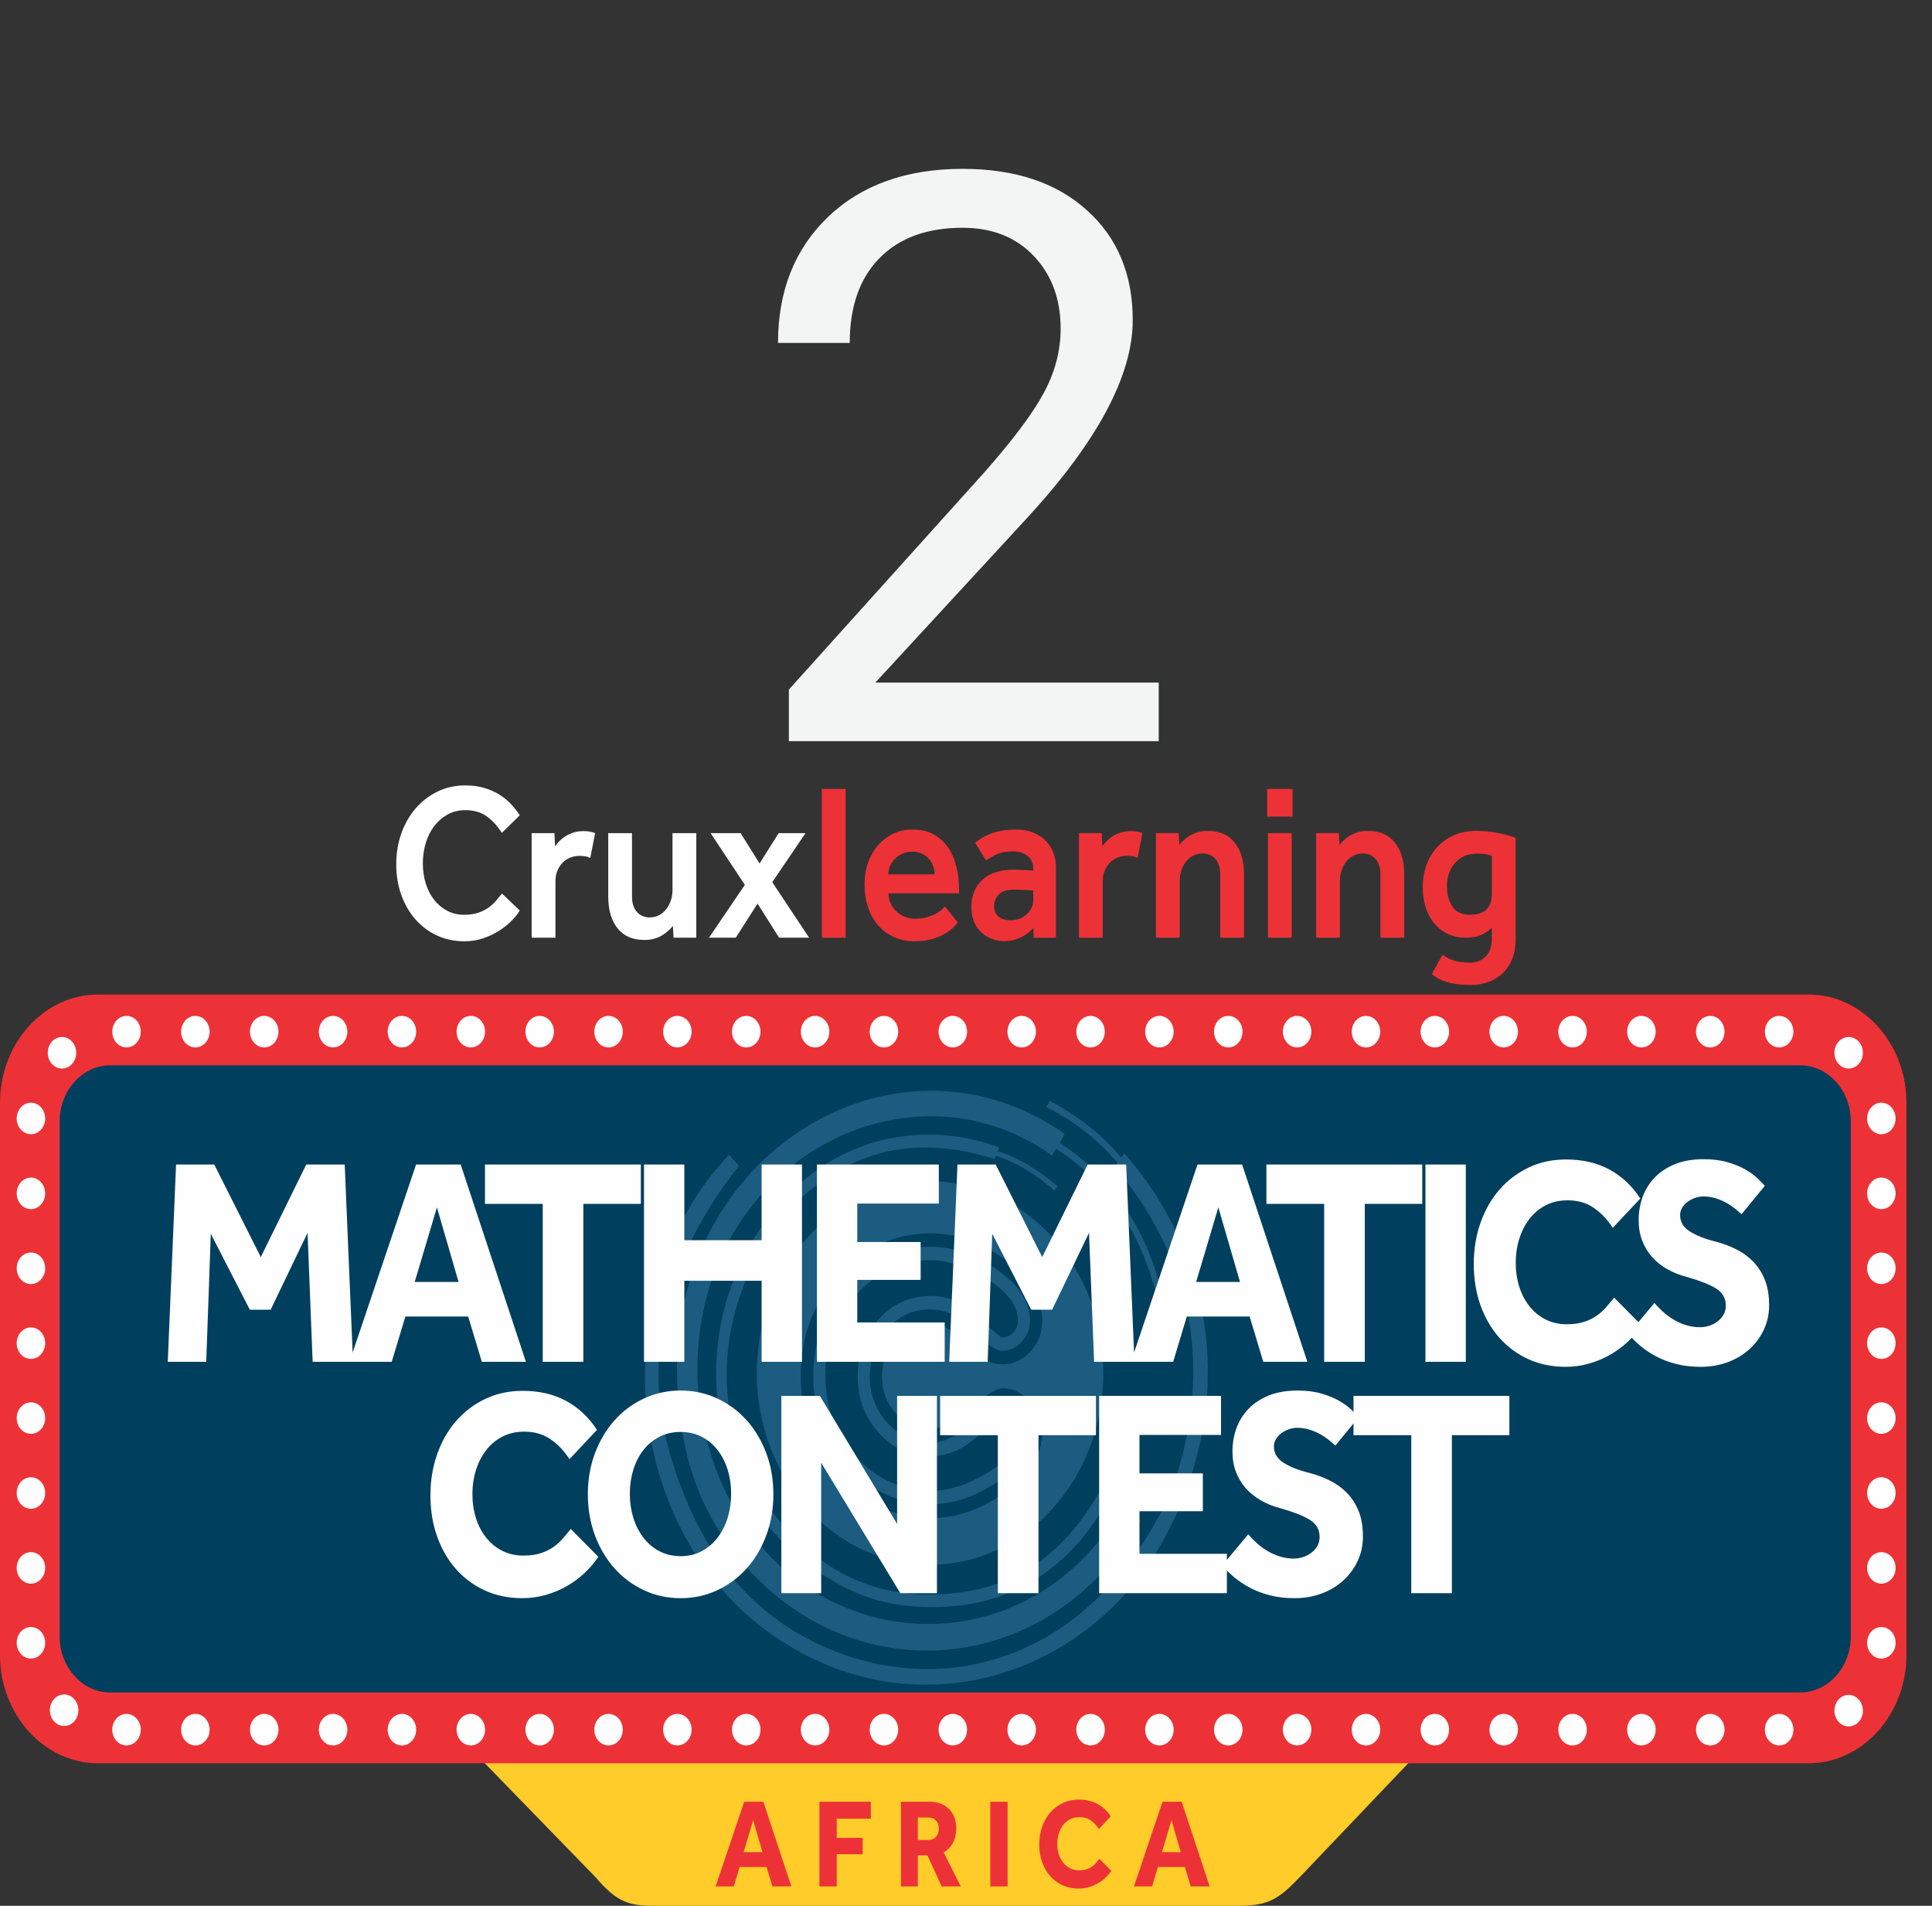<svg width="73" height="72" viewBox="0 0 73 72" fill="none" xmlns="http://www.w3.org/2000/svg">
<rect x="0" y="0" width="73" height="72" fill="#333333" stroke="none"/>
<path fill-rule="evenodd" clip-rule="evenodd" d="M18.017 66.304H53.505L49.179 70.846C48.322 71.751 47.936 71.997 46.797 72H24.763C23.738 72 23.323 71.872 22.486 70.902L18.017 66.304Z" fill="#FFCC29"/>
<path fill-rule="evenodd" clip-rule="evenodd" d="M3.698 37.573H68.337C70.371 37.573 72.035 39.414 72.035 41.664V62.523C72.035 64.773 70.371 66.615 68.337 66.615H3.698C1.664 66.615 0 64.773 0 62.523V41.664C0 39.414 1.664 37.573 3.698 37.573V37.573Z" fill="#ED3237"/>
<path d="M4.165 40.247H68.021C69.072 40.247 69.931 41.199 69.931 42.361V61.826C69.931 62.989 69.072 63.94 68.021 63.94H4.165C3.114 63.94 2.254 62.989 2.254 61.826V42.361C2.254 41.199 3.114 40.247 4.165 40.247V40.247Z" fill="#003F5D"/>
<path fill-rule="evenodd" clip-rule="evenodd" d="M35.142 44.625C38.758 44.625 41.689 47.869 41.689 51.871C41.689 55.872 38.758 59.116 35.142 59.116C31.526 59.116 28.594 55.872 28.594 51.871C28.594 47.869 31.526 44.625 35.142 44.625V44.625ZM35.13 55.014C35.666 55.014 36.152 54.855 36.587 54.538C37.023 54.19 37.462 53.841 37.907 53.493C38.046 53.493 38.17 53.559 38.282 53.693C38.392 53.826 38.448 53.969 38.448 54.123C38.448 54.697 38.032 55.224 37.198 55.706C36.486 56.115 35.828 56.32 35.227 56.32C34.116 56.32 33.165 55.903 32.373 55.068C31.582 54.233 31.186 53.201 31.186 51.972C31.186 50.784 31.579 49.759 32.366 48.899C33.153 48.038 34.088 47.608 35.171 47.608C35.773 47.608 36.444 47.823 37.185 48.254C38.036 48.755 38.462 49.309 38.462 49.913C38.462 50.077 38.402 50.22 38.282 50.343C38.161 50.466 38.027 50.528 37.879 50.528C37.805 50.528 37.495 50.266 36.949 49.744C36.402 49.221 35.824 48.96 35.213 48.96C34.408 48.96 33.739 49.25 33.206 49.828C32.674 50.407 32.408 51.137 32.408 52.018C32.408 52.837 32.674 53.542 33.206 54.131C33.739 54.72 34.38 55.014 35.13 55.014V55.014ZM35.13 49.467C35.731 49.467 36.278 49.728 36.768 50.251C37.259 50.773 37.624 51.035 37.865 51.035C38.143 51.035 38.388 50.922 38.601 50.697C38.814 50.471 38.92 50.205 38.92 49.897C38.92 49.139 38.453 48.463 37.518 47.869C36.703 47.357 35.921 47.101 35.171 47.101C33.949 47.101 32.903 47.577 32.033 48.53C31.163 49.483 30.728 50.63 30.728 51.972C30.728 53.334 31.17 54.484 32.054 55.421C32.938 56.359 33.995 56.827 35.227 56.827C35.967 56.827 36.736 56.581 37.532 56.09C38.458 55.516 38.92 54.855 38.92 54.108C38.92 53.811 38.814 53.544 38.601 53.309C38.388 53.073 38.143 52.955 37.865 52.955C37.661 52.955 37.289 53.214 36.747 53.731C36.206 54.248 35.666 54.507 35.13 54.507C34.528 54.507 34 54.261 33.547 53.77C33.093 53.278 32.866 52.694 32.866 52.018C32.866 51.311 33.086 50.709 33.526 50.212C33.965 49.716 34.5 49.467 35.13 49.467V49.467ZM35.13 53.985C35.518 53.985 35.898 53.826 36.268 53.508C37.092 52.801 37.624 52.448 37.865 52.448C38.263 52.448 38.615 52.612 38.92 52.94C39.226 53.268 39.379 53.657 39.379 54.108C39.379 54.999 38.874 55.782 37.865 56.459C36.976 57.053 36.097 57.35 35.227 57.35C33.857 57.35 32.686 56.832 31.714 55.798C30.742 54.763 30.256 53.488 30.256 51.972C30.256 50.476 30.737 49.206 31.7 48.161C32.663 47.116 33.82 46.594 35.171 46.594C36.06 46.594 36.949 46.891 37.837 47.485C38.865 48.172 39.379 48.975 39.379 49.897C39.379 50.358 39.23 50.748 38.934 51.065C38.638 51.383 38.282 51.542 37.865 51.542C37.485 51.542 37.138 51.378 36.824 51.05C36.148 50.333 35.583 49.974 35.13 49.974C34.62 49.974 34.192 50.172 33.845 50.566C33.498 50.96 33.325 51.439 33.325 52.002C33.325 52.545 33.5 53.011 33.852 53.401C34.204 53.79 34.63 53.985 35.13 53.985V53.985Z" fill="#5DA3D8" fill-opacity="0.29"/>
<path fill-rule="evenodd" clip-rule="evenodd" d="M42.769 54.665C42.641 54.617 42.513 54.57 42.385 54.522C41.195 57.682 39.31 59.69 36.48 60.132C34.419 60.454 32.499 60.094 30.786 58.764C28.167 56.732 26.339 52.694 28.245 48.205C28.85 46.779 29.509 45.865 30.66 44.929C32.703 43.27 35.027 42.973 37.577 43.789C37.595 43.747 37.613 43.705 37.631 43.663C38.448 43.931 39.178 44.391 39.847 44.983C39.879 44.924 39.912 44.864 39.944 44.805C39.221 44.182 38.475 43.734 37.702 43.491C37.72 43.442 37.739 43.394 37.757 43.345C35.324 42.451 32.448 42.745 30.203 44.73C28.939 45.846 27.937 47.456 27.444 49.159C26.381 52.829 27.497 57.075 30.904 59.368C32.423 60.391 33.703 60.751 35.481 60.711C38.9 60.634 41.398 58.541 42.769 54.665V54.665Z" fill="#5DA3D8" fill-opacity="0.29"/>
<path fill-rule="evenodd" clip-rule="evenodd" d="M27.544 43.629C27.669 43.767 27.795 43.906 27.92 44.044C25.263 47.426 24.177 51.132 25.355 55.061C26.213 57.923 27.655 60.205 30.061 61.655C33.738 63.871 39.218 63.832 42.867 58.748C44.026 57.134 44.611 55.746 44.933 53.708C45.504 50.093 44.467 46.904 42.117 44.069C42.152 44.022 42.186 43.974 42.22 43.926C41.461 43.022 40.549 42.343 39.532 41.819C39.576 41.742 39.62 41.665 39.664 41.589C40.744 42.165 41.653 42.872 42.361 43.734C42.401 43.682 42.442 43.63 42.483 43.578C44.846 46.214 46.207 50.117 45.411 54.186C44.962 56.475 43.922 58.712 42.404 60.343C39.135 63.857 33.816 64.879 29.353 61.883C23.427 57.904 22.736 48.706 27.544 43.629V43.629Z" fill="#5DA3D8" fill-opacity="0.29"/>
<path fill-rule="evenodd" clip-rule="evenodd" d="M42.397 56.939L43.086 57.449C39.784 63.221 32.518 64.024 28.204 59.208C26.445 57.243 25.689 54.964 25.588 52.203C25.272 43.59 33.841 38.384 40.224 42.832L40.049 43.182C42.167 44.563 43.504 46.696 44.071 49.57L43.846 49.604C43.306 46.885 42.048 44.768 39.899 43.399L39.749 43.653C34.068 39.606 25.813 44.274 26.378 52.53C27.345 62.238 38.166 64.272 42.397 56.939V56.939Z" fill="#5DA3D8" fill-opacity="0.29"/>
<path fill-rule="evenodd" clip-rule="evenodd" d="M1.885 64.611C1.885 64.282 2.125 64.015 2.423 64.015C2.72 64.015 2.961 64.282 2.961 64.611C2.961 64.939 2.72 65.206 2.423 65.206C2.125 65.206 1.885 64.939 1.885 64.611ZM4.78 64.75C5.077 64.75 5.318 65.017 5.318 65.345C5.318 65.674 5.077 65.941 4.78 65.941C4.483 65.941 4.242 65.674 4.242 65.345C4.242 65.017 4.483 64.75 4.78 64.75ZM7.382 64.75C7.679 64.75 7.92 65.017 7.92 65.345C7.92 65.674 7.679 65.941 7.382 65.941C7.085 65.941 6.844 65.674 6.844 65.345C6.844 65.017 7.085 64.75 7.382 64.75ZM9.984 64.75C10.281 64.75 10.522 65.017 10.522 65.345C10.522 65.674 10.281 65.941 9.984 65.941C9.686 65.941 9.446 65.674 9.446 65.345C9.446 65.017 9.686 64.75 9.984 64.75ZM12.585 64.75C12.883 64.75 13.124 65.017 13.124 65.345C13.124 65.674 12.883 65.941 12.585 65.941C12.288 65.941 12.047 65.674 12.047 65.345C12.047 65.017 12.288 64.75 12.585 64.75ZM15.187 64.75C15.485 64.75 15.725 65.017 15.725 65.345C15.725 65.674 15.485 65.941 15.187 65.941C14.89 65.941 14.649 65.674 14.649 65.345C14.649 65.017 14.89 64.75 15.187 64.75ZM17.789 64.75C18.086 64.75 18.327 65.017 18.327 65.345C18.327 65.674 18.086 65.941 17.789 65.941C17.492 65.941 17.251 65.674 17.251 65.345C17.251 65.017 17.492 64.75 17.789 64.75ZM20.391 64.75C20.688 64.75 20.929 65.017 20.929 65.345C20.929 65.674 20.688 65.941 20.391 65.941C20.094 65.941 19.853 65.674 19.853 65.345C19.853 65.017 20.094 64.75 20.391 64.75ZM22.993 64.75C23.29 64.75 23.531 65.017 23.531 65.345C23.531 65.674 23.29 65.941 22.993 65.941C22.696 65.941 22.455 65.674 22.455 65.345C22.455 65.017 22.696 64.75 22.993 64.75ZM25.595 64.75C25.892 64.75 26.133 65.017 26.133 65.345C26.133 65.674 25.892 65.941 25.595 65.941C25.297 65.941 25.057 65.674 25.057 65.345C25.057 65.017 25.297 64.75 25.595 64.75ZM28.197 64.75C28.494 64.75 28.735 65.017 28.735 65.345C28.735 65.674 28.494 65.941 28.197 65.941C27.899 65.941 27.658 65.674 27.658 65.345C27.658 65.017 27.899 64.75 28.197 64.75ZM30.798 64.75C31.096 64.75 31.337 65.017 31.337 65.345C31.337 65.674 31.096 65.941 30.798 65.941C30.501 65.941 30.26 65.674 30.26 65.345C30.26 65.017 30.501 64.75 30.798 64.75ZM33.4 64.75C33.697 64.75 33.938 65.017 33.938 65.345C33.938 65.674 33.697 65.941 33.4 65.941C33.103 65.941 32.862 65.674 32.862 65.345C32.862 65.017 33.103 64.75 33.4 64.75ZM36.002 64.75C36.299 64.75 36.54 65.017 36.54 65.345C36.54 65.674 36.299 65.941 36.002 65.941C35.705 65.941 35.464 65.674 35.464 65.345C35.464 65.017 35.705 64.75 36.002 64.75ZM38.604 64.75C38.901 64.75 39.142 65.017 39.142 65.345C39.142 65.674 38.901 65.941 38.604 65.941C38.307 65.941 38.066 65.674 38.066 65.345C38.066 65.017 38.307 64.75 38.604 64.75ZM41.206 64.75C41.503 64.75 41.744 65.017 41.744 65.345C41.744 65.674 41.503 65.941 41.206 65.941C40.909 65.941 40.668 65.674 40.668 65.345C40.668 65.017 40.909 64.75 41.206 64.75ZM43.808 64.75C44.105 64.75 44.346 65.017 44.346 65.345C44.346 65.674 44.105 65.941 43.808 65.941C43.51 65.941 43.27 65.674 43.27 65.345C43.27 65.017 43.51 64.75 43.808 64.75ZM46.409 64.75C46.707 64.75 46.948 65.017 46.948 65.345C46.948 65.674 46.707 65.941 46.409 65.941C46.112 65.941 45.871 65.674 45.871 65.345C45.871 65.017 46.112 64.75 46.409 64.75ZM49.011 64.75C49.309 64.75 49.549 65.017 49.549 65.345C49.549 65.674 49.309 65.941 49.011 65.941C48.714 65.941 48.473 65.674 48.473 65.345C48.473 65.017 48.714 64.75 49.011 64.75ZM51.613 64.75C51.91 64.75 52.151 65.017 52.151 65.345C52.151 65.674 51.91 65.941 51.613 65.941C51.316 65.941 51.075 65.674 51.075 65.345C51.075 65.017 51.316 64.75 51.613 64.75ZM54.215 64.75C54.512 64.75 54.753 65.017 54.753 65.345C54.753 65.674 54.512 65.941 54.215 65.941C53.918 65.941 53.677 65.674 53.677 65.345C53.677 65.017 53.918 64.75 54.215 64.75ZM56.817 64.75C57.114 64.75 57.355 65.017 57.355 65.345C57.355 65.674 57.114 65.941 56.817 65.941C56.52 65.941 56.279 65.674 56.279 65.345C56.279 65.017 56.52 64.75 56.817 64.75ZM59.419 64.75C59.716 64.75 59.957 65.017 59.957 65.345C59.957 65.674 59.716 65.941 59.419 65.941C59.121 65.941 58.88 65.674 58.88 65.345C58.88 65.017 59.121 64.75 59.419 64.75ZM62.02 64.75C62.318 64.75 62.559 65.017 62.559 65.345C62.559 65.674 62.318 65.941 62.02 65.941C61.723 65.941 61.482 65.674 61.482 65.345C61.482 65.017 61.723 64.75 62.02 64.75ZM64.622 64.75C64.919 64.75 65.16 65.017 65.16 65.345C65.16 65.674 64.919 65.941 64.622 65.941C64.325 65.941 64.084 65.674 64.084 65.345C64.084 65.017 64.325 64.75 64.622 64.75ZM67.224 64.75C67.522 64.75 67.763 65.017 67.763 65.345C67.763 65.674 67.522 65.941 67.224 65.941C66.927 65.941 66.686 65.674 66.686 65.345C66.686 65.017 66.927 64.75 67.224 64.75ZM69.313 64.627C69.313 64.299 69.554 64.032 69.851 64.032C70.148 64.032 70.389 64.299 70.389 64.627C70.389 64.956 70.148 65.223 69.851 65.223C69.554 65.223 69.313 64.956 69.313 64.627ZM0.631 62.064C0.631 61.735 0.872 61.468 1.169 61.468C1.466 61.468 1.707 61.735 1.707 62.064C1.707 62.392 1.466 62.659 1.169 62.659C0.872 62.659 0.631 62.392 0.631 62.064ZM0.631 59.234C0.631 58.905 0.872 58.639 1.169 58.639C1.466 58.639 1.707 58.905 1.707 59.234C1.707 59.562 1.466 59.829 1.169 59.829C0.872 59.829 0.631 59.562 0.631 59.234ZM0.631 56.404C0.631 56.075 0.872 55.809 1.169 55.809C1.466 55.809 1.707 56.075 1.707 56.404C1.707 56.733 1.466 56.999 1.169 56.999C0.872 56.999 0.631 56.733 0.631 56.404ZM0.631 53.574C0.631 53.245 0.872 52.979 1.169 52.979C1.466 52.979 1.707 53.245 1.707 53.574C1.707 53.903 1.466 54.169 1.169 54.169C0.872 54.169 0.631 53.903 0.631 53.574ZM0.631 50.744C0.631 50.415 0.872 50.149 1.169 50.149C1.466 50.149 1.707 50.415 1.707 50.744C1.707 51.073 1.466 51.339 1.169 51.339C0.872 51.339 0.631 51.073 0.631 50.744ZM0.631 47.914C0.631 47.585 0.872 47.319 1.169 47.319C1.466 47.319 1.707 47.585 1.707 47.914C1.707 48.243 1.466 48.51 1.169 48.51C0.872 48.51 0.631 48.243 0.631 47.914ZM0.631 45.084C0.631 44.756 0.872 44.489 1.169 44.489C1.466 44.489 1.707 44.756 1.707 45.084C1.707 45.413 1.466 45.68 1.169 45.68C0.872 45.68 0.631 45.413 0.631 45.084ZM70.548 62.064C70.548 61.735 70.789 61.468 71.087 61.468C71.384 61.468 71.625 61.735 71.625 62.064C71.625 62.392 71.384 62.659 71.087 62.659C70.789 62.659 70.548 62.392 70.548 62.064V62.064ZM70.548 59.234C70.548 58.905 70.789 58.639 71.087 58.639C71.384 58.639 71.625 58.905 71.625 59.234C71.625 59.562 71.384 59.829 71.087 59.829C70.789 59.829 70.548 59.562 70.548 59.234V59.234ZM70.548 56.404C70.548 56.075 70.789 55.809 71.087 55.809C71.384 55.809 71.625 56.075 71.625 56.404C71.625 56.733 71.384 56.999 71.087 56.999C70.789 56.999 70.548 56.733 70.548 56.404V56.404ZM70.548 53.574C70.548 53.245 70.789 52.979 71.087 52.979C71.384 52.979 71.625 53.245 71.625 53.574C71.625 53.903 71.384 54.169 71.087 54.169C70.789 54.169 70.548 53.903 70.548 53.574V53.574ZM70.548 50.744C70.548 50.415 70.789 50.149 71.087 50.149C71.384 50.149 71.625 50.415 71.625 50.744C71.625 51.073 71.384 51.339 71.087 51.339C70.789 51.339 70.548 51.073 70.548 50.744V50.744ZM70.548 47.914C70.548 47.585 70.789 47.319 71.087 47.319C71.384 47.319 71.625 47.585 71.625 47.914C71.625 48.243 71.384 48.51 71.087 48.51C70.789 48.51 70.548 48.243 70.548 47.914V47.914ZM70.548 45.084C70.548 44.756 70.789 44.489 71.087 44.489C71.384 44.489 71.625 44.756 71.625 45.084C71.625 45.413 71.384 45.68 71.087 45.68C70.789 45.68 70.548 45.413 70.548 45.084V45.084ZM4.78 38.38C5.077 38.38 5.318 38.646 5.318 38.975C5.318 39.304 5.077 39.571 4.78 39.571C4.483 39.571 4.242 39.304 4.242 38.975C4.242 38.646 4.483 38.38 4.78 38.38ZM7.382 38.38C7.679 38.38 7.92 38.646 7.92 38.975C7.92 39.304 7.679 39.571 7.382 39.571C7.085 39.571 6.844 39.304 6.844 38.975C6.844 38.646 7.085 38.38 7.382 38.38ZM9.984 38.38C10.281 38.38 10.522 38.646 10.522 38.975C10.522 39.304 10.281 39.571 9.984 39.571C9.686 39.571 9.446 39.304 9.446 38.975C9.446 38.646 9.686 38.38 9.984 38.38ZM12.585 38.38C12.883 38.38 13.124 38.646 13.124 38.975C13.124 39.304 12.883 39.571 12.585 39.571C12.288 39.571 12.047 39.304 12.047 38.975C12.047 38.646 12.288 38.38 12.585 38.38ZM15.187 38.38C15.485 38.38 15.725 38.646 15.725 38.975C15.725 39.304 15.485 39.571 15.187 39.571C14.89 39.571 14.649 39.304 14.649 38.975C14.649 38.646 14.89 38.38 15.187 38.38ZM17.789 38.38C18.086 38.38 18.327 38.646 18.327 38.975C18.327 39.304 18.086 39.571 17.789 39.571C17.492 39.571 17.251 39.304 17.251 38.975C17.251 38.646 17.492 38.38 17.789 38.38ZM20.391 38.38C20.688 38.38 20.929 38.646 20.929 38.975C20.929 39.304 20.688 39.571 20.391 39.571C20.094 39.571 19.853 39.304 19.853 38.975C19.853 38.646 20.094 38.38 20.391 38.38ZM22.993 38.38C23.29 38.38 23.531 38.646 23.531 38.975C23.531 39.304 23.29 39.571 22.993 39.571C22.696 39.571 22.455 39.304 22.455 38.975C22.455 38.646 22.696 38.38 22.993 38.38ZM25.595 38.38C25.892 38.38 26.133 38.646 26.133 38.975C26.133 39.304 25.892 39.571 25.595 39.571C25.297 39.571 25.057 39.304 25.057 38.975C25.057 38.646 25.297 38.38 25.595 38.38ZM28.197 38.38C28.494 38.38 28.735 38.646 28.735 38.975C28.735 39.304 28.494 39.571 28.197 39.571C27.899 39.571 27.658 39.304 27.658 38.975C27.658 38.646 27.899 38.38 28.197 38.38ZM30.798 38.38C31.096 38.38 31.337 38.646 31.337 38.975C31.337 39.304 31.096 39.571 30.798 39.571C30.501 39.571 30.26 39.304 30.26 38.975C30.26 38.646 30.501 38.38 30.798 38.38ZM33.4 38.38C33.697 38.38 33.938 38.646 33.938 38.975C33.938 39.304 33.697 39.571 33.4 39.571C33.103 39.571 32.862 39.304 32.862 38.975C32.862 38.646 33.103 38.38 33.4 38.38ZM36.002 38.38C36.299 38.38 36.54 38.646 36.54 38.975C36.54 39.304 36.299 39.571 36.002 39.571C35.705 39.571 35.464 39.304 35.464 38.975C35.464 38.646 35.705 38.38 36.002 38.38ZM38.604 38.38C38.901 38.38 39.142 38.646 39.142 38.975C39.142 39.304 38.901 39.571 38.604 39.571C38.307 39.571 38.066 39.304 38.066 38.975C38.066 38.646 38.307 38.38 38.604 38.38ZM41.206 38.38C41.503 38.38 41.744 38.646 41.744 38.975C41.744 39.304 41.503 39.571 41.206 39.571C40.909 39.571 40.668 39.304 40.668 38.975C40.668 38.646 40.909 38.38 41.206 38.38ZM43.808 38.38C44.105 38.38 44.346 38.646 44.346 38.975C44.346 39.304 44.105 39.571 43.808 39.571C43.51 39.571 43.27 39.304 43.27 38.975C43.27 38.646 43.51 38.38 43.808 38.38ZM46.409 38.38C46.707 38.38 46.948 38.646 46.948 38.975C46.948 39.304 46.707 39.571 46.409 39.571C46.112 39.571 45.871 39.304 45.871 38.975C45.871 38.646 46.112 38.38 46.409 38.38ZM49.011 38.38C49.309 38.38 49.549 38.646 49.549 38.975C49.549 39.304 49.309 39.571 49.011 39.571C48.714 39.571 48.473 39.304 48.473 38.975C48.473 38.646 48.714 38.38 49.011 38.38ZM51.613 38.38C51.91 38.38 52.151 38.646 52.151 38.975C52.151 39.304 51.91 39.571 51.613 39.571C51.316 39.571 51.075 39.304 51.075 38.975C51.075 38.646 51.316 38.38 51.613 38.38ZM54.215 38.38C54.512 38.38 54.753 38.646 54.753 38.975C54.753 39.304 54.512 39.571 54.215 39.571C53.918 39.571 53.677 39.304 53.677 38.975C53.677 38.646 53.918 38.38 54.215 38.38ZM56.817 38.38C57.114 38.38 57.355 38.646 57.355 38.975C57.355 39.304 57.114 39.571 56.817 39.571C56.52 39.571 56.279 39.304 56.279 38.975C56.279 38.646 56.52 38.38 56.817 38.38ZM59.419 38.38C59.716 38.38 59.957 38.646 59.957 38.975C59.957 39.304 59.716 39.571 59.419 39.571C59.121 39.571 58.88 39.304 58.88 38.975C58.88 38.646 59.121 38.38 59.419 38.38ZM62.02 38.38C62.318 38.38 62.559 38.646 62.559 38.975C62.559 39.304 62.318 39.571 62.02 39.571C61.723 39.571 61.482 39.304 61.482 38.975C61.482 38.646 61.723 38.38 62.02 38.38ZM64.622 38.38C64.919 38.38 65.16 38.646 65.16 38.975C65.16 39.304 64.919 39.571 64.622 39.571C64.325 39.571 64.084 39.304 64.084 38.975C64.084 38.646 64.325 38.38 64.622 38.38ZM67.224 38.38C67.522 38.38 67.763 38.646 67.763 38.975C67.763 39.304 67.522 39.571 67.224 39.571C66.927 39.571 66.686 39.304 66.686 38.975C66.686 38.646 66.927 38.38 67.224 38.38ZM0.631 42.254C0.631 41.926 0.872 41.659 1.169 41.659C1.466 41.659 1.707 41.926 1.707 42.254C1.707 42.583 1.466 42.85 1.169 42.85C0.872 42.85 0.631 42.583 0.631 42.254ZM70.548 42.254C70.548 41.926 70.789 41.659 71.087 41.659C71.384 41.659 71.625 41.926 71.625 42.254C71.625 42.583 71.384 42.85 71.087 42.85C70.789 42.85 70.548 42.583 70.548 42.254ZM69.313 39.772C69.313 39.444 69.554 39.177 69.851 39.177C70.148 39.177 70.389 39.444 70.389 39.772C70.389 40.101 70.148 40.368 69.851 40.368C69.554 40.368 69.313 40.101 69.313 39.772ZM1.804 39.772C1.804 39.444 2.044 39.177 2.342 39.177C2.639 39.177 2.88 39.444 2.88 39.772C2.88 40.101 2.639 40.368 2.342 40.368C2.044 40.368 1.804 40.101 1.804 39.772V39.772Z" fill="#FEFEFE"/>
<path d="M6.652 43.995H8.096L9.854 47.492L11.571 43.995H13.025L13.339 51.448H11.813L11.621 46.576L10.227 49.481H9.44L7.965 46.609L7.793 51.448H6.339L6.652 43.995V43.995ZM15.721 43.995H17.407L19.872 51.448H18.206L17.69 49.738H15.317L14.801 51.448H13.206L15.721 43.995V43.995ZM17.327 48.431L16.509 45.615L15.67 48.431H17.327ZM20.507 45.481H18.325V43.995H24.214V45.481H22.042V51.448H20.507V45.481V45.481ZM24.333 43.995H25.858V46.855H28.777V43.995H30.303V51.448H28.777V48.386H25.858V51.448H24.333V43.995V43.995ZM30.867 43.995H35.473V45.47H32.392V46.922H34.786V48.353H32.392V49.962H35.695V51.448H30.867V43.995V43.995ZM36.178 43.995H37.622L39.38 47.492L41.097 43.995H42.552L42.865 51.448H41.34L41.148 46.576L39.754 49.481H38.966L37.491 46.609L37.319 51.448H35.865L36.178 43.995V43.995ZM45.247 43.995H46.934L49.398 51.448H47.732L47.217 49.738H44.843L44.328 51.448H42.732L45.247 43.995V43.995ZM46.853 48.431L46.035 45.615L45.196 48.431H46.853V48.431ZM50.033 45.481H47.851V43.995H53.74V45.481H51.568V51.448H50.033V45.481V45.481ZM53.859 43.995H55.385V51.448H53.859V43.995V43.995ZM62.029 50.074C61.888 50.289 61.716 50.493 61.514 50.683C61.312 50.873 61.088 51.038 60.842 51.18C60.597 51.321 60.331 51.433 60.044 51.515C59.758 51.597 59.46 51.638 59.151 51.638C58.639 51.638 58.171 51.541 57.746 51.347C57.322 51.154 56.957 50.884 56.651 50.537C56.344 50.191 56.107 49.781 55.938 49.308C55.77 48.835 55.686 48.315 55.686 47.749C55.686 47.198 55.77 46.682 55.938 46.202C56.107 45.721 56.344 45.304 56.651 44.95C56.957 44.596 57.324 44.317 57.752 44.112C58.179 43.907 58.652 43.804 59.171 43.804C59.797 43.804 60.344 43.931 60.812 44.184C61.28 44.438 61.669 44.803 61.979 45.28L60.938 46.386C60.736 46.073 60.497 45.822 60.221 45.632C59.945 45.442 59.615 45.347 59.231 45.347C58.928 45.347 58.656 45.408 58.413 45.531C58.171 45.654 57.965 45.824 57.797 46.039C57.629 46.256 57.499 46.507 57.408 46.794C57.317 47.081 57.272 47.384 57.272 47.705C57.272 48.032 57.317 48.338 57.408 48.621C57.499 48.904 57.629 49.15 57.797 49.358C57.965 49.567 58.167 49.731 58.403 49.85C58.639 49.969 58.905 50.029 59.201 50.029C59.443 50.029 59.654 50.001 59.832 49.945C60.011 49.889 60.169 49.815 60.307 49.722C60.445 49.629 60.568 49.52 60.676 49.398C60.783 49.275 60.888 49.15 60.989 49.023L62.029 50.074V50.074ZM62.512 49.224C62.6 49.329 62.703 49.435 62.82 49.543C62.938 49.651 63.07 49.749 63.214 49.839C63.359 49.928 63.517 50.001 63.689 50.057C63.861 50.113 64.044 50.141 64.24 50.141C64.354 50.141 64.469 50.122 64.583 50.085C64.698 50.048 64.802 49.993 64.896 49.923C64.99 49.852 65.066 49.766 65.123 49.666C65.181 49.565 65.209 49.452 65.209 49.325C65.209 49.049 65.088 48.835 64.846 48.682C64.603 48.53 64.219 48.379 63.694 48.23C63.438 48.163 63.201 48.066 62.982 47.939C62.763 47.813 62.575 47.66 62.416 47.481C62.258 47.302 62.135 47.097 62.048 46.866C61.96 46.636 61.916 46.379 61.916 46.095C61.916 45.783 61.967 45.488 62.068 45.213C62.169 44.937 62.322 44.693 62.528 44.481C62.733 44.268 62.989 44.101 63.295 43.978C63.602 43.855 63.964 43.793 64.381 43.793C64.724 43.793 65.027 43.833 65.29 43.911C65.553 43.989 65.777 44.082 65.962 44.19C66.147 44.298 66.299 44.41 66.416 44.525C66.534 44.641 66.623 44.732 66.684 44.799L65.805 45.872C65.731 45.805 65.645 45.732 65.548 45.654C65.45 45.576 65.341 45.503 65.219 45.436C65.098 45.369 64.965 45.313 64.82 45.269C64.676 45.224 64.522 45.201 64.361 45.201C64.253 45.201 64.147 45.22 64.043 45.257C63.938 45.294 63.844 45.345 63.76 45.408C63.676 45.471 63.608 45.546 63.558 45.632C63.507 45.717 63.482 45.809 63.482 45.906C63.482 46.159 63.603 46.364 63.846 46.52C64.088 46.676 64.421 46.807 64.846 46.911C65.095 46.978 65.339 47.069 65.578 47.185C65.817 47.3 66.031 47.451 66.219 47.638C66.408 47.824 66.559 48.053 66.674 48.325C66.788 48.597 66.846 48.926 66.846 49.314C66.846 49.649 66.778 49.958 66.644 50.241C66.509 50.524 66.325 50.77 66.093 50.979C65.861 51.187 65.588 51.349 65.275 51.465C64.962 51.58 64.624 51.638 64.26 51.638C63.923 51.638 63.617 51.603 63.341 51.532C63.065 51.461 62.815 51.368 62.593 51.252C62.371 51.137 62.17 51.005 61.992 50.856C61.814 50.707 61.66 50.554 61.533 50.398L62.512 49.224V49.224ZM22.608 58.814C22.466 59.03 22.294 59.233 22.093 59.423C21.89 59.613 21.667 59.779 21.421 59.92C21.175 60.062 20.909 60.173 20.623 60.255C20.337 60.337 20.039 60.378 19.729 60.378C19.217 60.378 18.749 60.281 18.325 60.088C17.901 59.894 17.535 59.624 17.229 59.278C16.922 58.931 16.685 58.521 16.517 58.048C16.348 57.575 16.264 57.056 16.264 56.489C16.264 55.938 16.348 55.422 16.517 54.942C16.685 54.461 16.922 54.044 17.229 53.69C17.535 53.336 17.902 53.057 18.33 52.852C18.758 52.647 19.23 52.545 19.749 52.545C20.375 52.545 20.922 52.671 21.39 52.925C21.858 53.178 22.247 53.543 22.557 54.02L21.517 55.126C21.315 54.813 21.076 54.562 20.8 54.372C20.523 54.182 20.194 54.087 19.81 54.087C19.507 54.087 19.234 54.148 18.991 54.271C18.749 54.394 18.544 54.564 18.375 54.78C18.207 54.996 18.077 55.247 17.986 55.534C17.896 55.821 17.85 56.124 17.85 56.445C17.85 56.772 17.896 57.078 17.986 57.361C18.077 57.644 18.207 57.89 18.375 58.099C18.544 58.307 18.746 58.471 18.981 58.59C19.217 58.709 19.483 58.769 19.779 58.769C20.022 58.769 20.232 58.741 20.411 58.685C20.589 58.629 20.747 58.555 20.885 58.462C21.023 58.369 21.146 58.261 21.254 58.138C21.362 58.015 21.466 57.89 21.567 57.763L22.608 58.814V58.814ZM25.717 60.378C25.219 60.378 24.756 60.278 24.328 60.076C23.901 59.875 23.53 59.6 23.217 59.249C22.904 58.899 22.658 58.484 22.48 58.004C22.301 57.523 22.212 57.007 22.212 56.456C22.212 55.897 22.301 55.379 22.48 54.903C22.658 54.426 22.904 54.012 23.217 53.662C23.53 53.312 23.901 53.036 24.328 52.835C24.756 52.634 25.219 52.534 25.717 52.534C26.215 52.534 26.678 52.634 27.106 52.835C27.534 53.036 27.904 53.312 28.217 53.662C28.53 54.012 28.776 54.426 28.954 54.903C29.133 55.379 29.222 55.897 29.222 56.456C29.222 57.007 29.133 57.523 28.954 58.004C28.776 58.484 28.53 58.899 28.217 59.249C27.904 59.6 27.534 59.875 27.106 60.076C26.678 60.278 26.215 60.378 25.717 60.378ZM25.717 58.791C26.013 58.791 26.279 58.728 26.515 58.602C26.751 58.475 26.951 58.303 27.116 58.087C27.281 57.871 27.407 57.622 27.495 57.339C27.582 57.056 27.626 56.754 27.626 56.434C27.626 56.113 27.582 55.812 27.495 55.528C27.407 55.245 27.281 54.998 27.116 54.785C26.951 54.573 26.751 54.405 26.515 54.282C26.279 54.16 26.013 54.098 25.717 54.098C25.421 54.098 25.153 54.16 24.914 54.282C24.675 54.405 24.473 54.573 24.308 54.785C24.143 54.998 24.017 55.245 23.929 55.528C23.842 55.812 23.798 56.113 23.798 56.434C23.798 56.754 23.842 57.056 23.929 57.339C24.017 57.622 24.143 57.871 24.308 58.087C24.473 58.303 24.675 58.475 24.914 58.602C25.153 58.728 25.421 58.791 25.717 58.791ZM29.523 52.735H30.978L33.897 57.573V52.735H35.402V60.188H34.018L31.028 55.26V60.188H29.523V52.735V52.735ZM37.703 54.221H35.522V52.735H41.41V54.221H39.239V60.188H37.703V54.221V54.221ZM41.53 52.735H46.136V54.21H43.055V55.663H45.449V57.093H43.055V58.702H46.358V60.188H41.53V52.735V52.735ZM47.164 57.965C47.252 58.069 47.355 58.175 47.472 58.283C47.59 58.391 47.721 58.49 47.866 58.579C48.011 58.668 48.169 58.741 48.341 58.797C48.513 58.853 48.696 58.881 48.892 58.881C49.006 58.881 49.12 58.862 49.235 58.825C49.349 58.788 49.454 58.734 49.548 58.663C49.642 58.592 49.718 58.507 49.775 58.406C49.833 58.305 49.861 58.192 49.861 58.065C49.861 57.789 49.74 57.575 49.498 57.422C49.255 57.27 48.871 57.119 48.346 56.97C48.09 56.903 47.853 56.806 47.634 56.679C47.415 56.553 47.227 56.4 47.068 56.221C46.91 56.042 46.787 55.837 46.7 55.607C46.612 55.376 46.568 55.119 46.568 54.836C46.568 54.523 46.619 54.228 46.72 53.953C46.821 53.677 46.974 53.433 47.179 53.221C47.385 53.008 47.641 52.841 47.947 52.718C48.254 52.595 48.615 52.534 49.033 52.534C49.376 52.534 49.679 52.573 49.942 52.651C50.205 52.729 50.428 52.822 50.614 52.93C50.799 53.038 50.95 53.15 51.068 53.266C51.186 53.381 51.275 53.472 51.336 53.539L50.457 54.612C50.383 54.545 50.297 54.472 50.2 54.394C50.102 54.316 49.993 54.243 49.871 54.176C49.75 54.109 49.617 54.053 49.472 54.009C49.328 53.964 49.174 53.942 49.013 53.942C48.905 53.942 48.799 53.96 48.695 53.998C48.59 54.035 48.496 54.085 48.412 54.148C48.328 54.212 48.26 54.286 48.21 54.372C48.159 54.458 48.134 54.549 48.134 54.646C48.134 54.899 48.255 55.104 48.498 55.26C48.74 55.417 49.073 55.547 49.498 55.651C49.747 55.718 49.991 55.81 50.23 55.925C50.469 56.041 50.683 56.191 50.871 56.378C51.06 56.564 51.211 56.793 51.326 57.065C51.44 57.337 51.498 57.666 51.498 58.054C51.498 58.389 51.43 58.698 51.295 58.981C51.161 59.264 50.977 59.51 50.745 59.719C50.513 59.928 50.24 60.09 49.927 60.205C49.614 60.321 49.276 60.378 48.912 60.378C48.575 60.378 48.269 60.343 47.993 60.272C47.717 60.201 47.467 60.108 47.245 59.993C47.023 59.877 46.822 59.745 46.644 59.596C46.466 59.447 46.312 59.294 46.185 59.138L47.164 57.965V57.965ZM53.324 54.221H51.142V52.735H57.031V54.221H54.859V60.188H53.324V54.221V54.221Z" fill="#FEFEFE"/>
<path d="M28.119 68.069H28.843L29.901 71.268H29.186L28.965 70.534H27.946L27.725 71.268H27.04L28.119 68.069ZM28.809 69.973L28.458 68.764L28.098 69.973H28.809ZM30.962 68.069H32.904V68.707H31.616V69.431H32.596V70.05H31.616V71.268H30.962V68.069V68.069ZM34.042 68.069H35.117C35.285 68.069 35.432 68.096 35.559 68.148C35.687 68.201 35.793 68.273 35.878 68.364C35.963 68.455 36.027 68.561 36.069 68.683C36.111 68.804 36.132 68.934 36.132 69.071C36.132 69.279 36.09 69.461 36.008 69.616C35.926 69.771 35.809 69.895 35.659 69.987L36.301 71.268H35.581L35.044 70.093H34.679V71.268H34.042V68.069ZM35.083 69.513C35.204 69.513 35.299 69.473 35.369 69.393C35.438 69.313 35.473 69.212 35.473 69.091C35.473 68.96 35.438 68.856 35.369 68.779C35.299 68.702 35.204 68.664 35.083 68.664H34.679V69.513H35.083V69.513ZM37.418 68.069H38.072V71.268H37.418V68.069ZM41.989 70.678C41.929 70.771 41.855 70.858 41.768 70.939C41.681 71.021 41.585 71.092 41.48 71.153C41.374 71.213 41.26 71.261 41.138 71.296C41.015 71.332 40.887 71.349 40.754 71.349C40.534 71.349 40.334 71.308 40.151 71.225C39.969 71.141 39.813 71.026 39.681 70.877C39.55 70.728 39.448 70.552 39.376 70.35C39.303 70.146 39.267 69.923 39.267 69.68C39.267 69.444 39.303 69.223 39.376 69.016C39.448 68.81 39.55 68.631 39.681 68.479C39.813 68.327 39.97 68.208 40.154 68.12C40.337 68.032 40.54 67.988 40.763 67.988C41.031 67.988 41.266 68.042 41.467 68.151C41.668 68.26 41.835 68.416 41.968 68.621L41.521 69.096C41.434 68.961 41.332 68.853 41.213 68.772C41.095 68.69 40.953 68.65 40.788 68.65C40.659 68.65 40.541 68.676 40.438 68.729C40.334 68.781 40.245 68.854 40.173 68.947C40.101 69.039 40.045 69.147 40.006 69.27C39.967 69.394 39.948 69.524 39.948 69.661C39.948 69.802 39.967 69.933 40.006 70.054C40.045 70.176 40.101 70.281 40.173 70.371C40.245 70.461 40.332 70.531 40.433 70.582C40.534 70.633 40.648 70.659 40.776 70.659C40.88 70.659 40.97 70.647 41.047 70.623C41.123 70.599 41.191 70.567 41.25 70.527C41.309 70.487 41.362 70.441 41.408 70.388C41.455 70.335 41.499 70.281 41.543 70.227L41.989 70.678V70.678ZM43.925 68.069H44.649L45.707 71.268H44.992L44.771 70.534H43.752L43.531 71.268H42.846L43.925 68.069V68.069ZM44.615 69.973L44.264 68.764L43.904 69.973H44.615Z" fill="#ED3237"/>
<path d="M19.639 34.398C19.563 34.528 19.458 34.66 19.323 34.794C19.189 34.929 19.03 35.054 18.847 35.169C18.665 35.285 18.464 35.379 18.246 35.452C18.027 35.525 17.797 35.561 17.553 35.561C17.172 35.561 16.825 35.488 16.51 35.342C16.195 35.196 15.924 34.992 15.695 34.731C15.467 34.47 15.289 34.163 15.162 33.809C15.035 33.455 14.972 33.067 14.972 32.646C14.972 32.236 15.035 31.851 15.162 31.492C15.289 31.132 15.468 30.818 15.699 30.548C15.93 30.278 16.205 30.065 16.525 29.908C16.845 29.75 17.198 29.672 17.583 29.672C17.832 29.672 18.061 29.701 18.269 29.76C18.477 29.819 18.666 29.899 18.836 30C19.006 30.102 19.157 30.221 19.289 30.358C19.421 30.496 19.538 30.643 19.639 30.801L18.962 31.466C18.799 31.208 18.61 31 18.394 30.843C18.178 30.686 17.908 30.607 17.583 30.607C17.335 30.607 17.111 30.662 16.913 30.771C16.715 30.881 16.547 31.027 16.407 31.209C16.267 31.392 16.161 31.605 16.087 31.85C16.014 32.094 15.977 32.351 15.977 32.621C15.977 32.89 16.014 33.143 16.087 33.379C16.161 33.615 16.266 33.82 16.403 33.994C16.54 34.168 16.704 34.306 16.894 34.407C17.085 34.508 17.299 34.559 17.538 34.559C17.756 34.559 17.942 34.531 18.097 34.474C18.252 34.418 18.384 34.348 18.493 34.264C18.602 34.179 18.694 34.091 18.767 33.998C18.841 33.906 18.908 33.825 18.969 33.758L19.639 34.398V34.398ZM20.088 31.475H20.949L20.972 31.972C21.012 31.916 21.064 31.854 21.128 31.787C21.191 31.719 21.266 31.657 21.352 31.601C21.439 31.545 21.539 31.497 21.653 31.458C21.767 31.419 21.898 31.399 22.045 31.399C22.131 31.399 22.209 31.405 22.277 31.416C22.346 31.427 22.416 31.447 22.487 31.475L22.304 32.41C22.243 32.382 22.181 32.362 22.117 32.351C22.054 32.34 21.979 32.334 21.893 32.334C21.771 32.334 21.654 32.357 21.543 32.401C21.431 32.447 21.335 32.511 21.253 32.595C21.172 32.68 21.107 32.781 21.059 32.899C21.011 33.017 20.987 33.149 20.987 33.295V35.426H20.088V31.475V31.475ZM22.982 31.475H23.88V33.868C23.88 34.12 23.942 34.316 24.067 34.453C24.191 34.591 24.352 34.66 24.55 34.66C24.672 34.66 24.786 34.633 24.893 34.58C25 34.526 25.091 34.452 25.167 34.356C25.243 34.261 25.303 34.15 25.346 34.023C25.389 33.897 25.41 33.761 25.41 33.615V31.475H26.309V35.426H25.449L25.426 34.98C25.38 35.036 25.324 35.095 25.258 35.157C25.192 35.218 25.116 35.276 25.03 35.329C24.944 35.383 24.845 35.426 24.733 35.46C24.621 35.494 24.494 35.511 24.352 35.511C23.905 35.511 23.565 35.363 23.332 35.068C23.099 34.773 22.982 34.376 22.982 33.876V31.475V31.475ZM28.144 33.429L26.85 31.475H27.984L28.7 32.621L29.423 31.475H30.436L29.18 33.328L30.573 35.426H29.438L28.624 34.137L27.801 35.426H26.789L28.144 33.429V33.429Z" fill="#FEFEFE"/>
<path d="M31.053 29.806H31.951V35.426H31.053V29.806ZM36.192 34.853C36.177 34.87 36.135 34.917 36.066 34.992C35.998 35.068 35.899 35.148 35.769 35.233C35.64 35.317 35.475 35.393 35.274 35.46C35.074 35.527 34.834 35.561 34.555 35.561C34.271 35.561 34.012 35.508 33.778 35.401C33.545 35.294 33.346 35.147 33.181 34.959C33.016 34.77 32.889 34.544 32.8 34.281C32.711 34.017 32.667 33.724 32.667 33.404C32.667 33.112 32.711 32.841 32.8 32.591C32.889 32.341 33.013 32.124 33.173 31.938C33.333 31.753 33.523 31.607 33.744 31.5C33.965 31.393 34.21 31.34 34.479 31.34C34.804 31.34 35.079 31.406 35.305 31.538C35.531 31.67 35.712 31.843 35.849 32.056C35.986 32.27 36.085 32.511 36.146 32.781C36.207 33.05 36.238 33.325 36.238 33.606V33.75H33.573C33.573 33.896 33.602 34.028 33.66 34.146C33.719 34.264 33.795 34.365 33.889 34.449C33.983 34.533 34.089 34.598 34.209 34.643C34.328 34.688 34.446 34.71 34.563 34.71C34.735 34.71 34.886 34.692 35.016 34.656C35.145 34.619 35.255 34.577 35.347 34.529C35.438 34.481 35.513 34.431 35.572 34.377C35.63 34.324 35.674 34.281 35.705 34.247L36.192 34.853V34.853ZM35.316 33.033C35.316 32.932 35.299 32.831 35.263 32.73C35.228 32.629 35.175 32.538 35.107 32.456C35.038 32.375 34.951 32.307 34.844 32.254C34.738 32.201 34.616 32.174 34.479 32.174C34.332 32.174 34.201 32.201 34.087 32.254C33.972 32.307 33.877 32.375 33.801 32.456C33.725 32.538 33.667 32.629 33.626 32.73C33.586 32.831 33.565 32.932 33.565 33.033H35.316V33.033ZM39.04 35.056C38.943 35.185 38.796 35.3 38.598 35.401C38.4 35.502 38.179 35.553 37.936 35.553C37.788 35.553 37.642 35.527 37.498 35.477C37.353 35.426 37.221 35.349 37.102 35.245C36.983 35.141 36.886 35.008 36.812 34.845C36.739 34.682 36.702 34.491 36.702 34.272C36.702 34.047 36.74 33.846 36.816 33.67C36.892 33.493 36.999 33.344 37.136 33.223C37.273 33.102 37.438 33.011 37.631 32.949C37.824 32.887 38.037 32.856 38.271 32.856C38.342 32.856 38.42 32.858 38.507 32.861C38.593 32.864 38.677 32.868 38.758 32.873C38.849 32.879 38.943 32.885 39.04 32.89V32.798C39.04 32.601 38.968 32.447 38.826 32.334C38.684 32.222 38.499 32.166 38.271 32.166C38.017 32.166 37.814 32.202 37.661 32.275C37.509 32.348 37.375 32.427 37.258 32.511L36.847 31.837C36.918 31.781 36.999 31.723 37.09 31.664C37.182 31.605 37.288 31.552 37.41 31.504C37.532 31.456 37.673 31.417 37.833 31.386C37.993 31.355 38.179 31.34 38.392 31.34C38.621 31.34 38.828 31.375 39.013 31.445C39.198 31.515 39.357 31.614 39.489 31.74C39.621 31.866 39.722 32.018 39.793 32.195C39.864 32.372 39.9 32.564 39.9 32.772V35.426H39.062L39.04 35.056V35.056ZM39.04 33.64C38.948 33.635 38.859 33.629 38.773 33.623C38.702 33.618 38.627 33.613 38.548 33.611C38.47 33.608 38.403 33.606 38.347 33.606C38.057 33.606 37.854 33.67 37.738 33.796C37.621 33.922 37.562 34.067 37.562 34.23C37.562 34.398 37.617 34.531 37.726 34.626C37.835 34.721 37.996 34.769 38.21 34.769C38.316 34.769 38.419 34.749 38.518 34.71C38.617 34.671 38.705 34.617 38.781 34.55C38.857 34.483 38.919 34.404 38.967 34.314C39.016 34.224 39.04 34.129 39.04 34.028V33.64V33.64ZM40.768 31.475H41.628L41.651 31.972C41.692 31.916 41.744 31.854 41.807 31.787C41.871 31.719 41.946 31.657 42.032 31.601C42.118 31.545 42.218 31.497 42.333 31.458C42.447 31.419 42.578 31.399 42.725 31.399C42.811 31.399 42.889 31.404 42.957 31.416C43.026 31.427 43.095 31.447 43.166 31.475L42.984 32.41C42.923 32.382 42.861 32.362 42.797 32.351C42.734 32.34 42.659 32.334 42.572 32.334C42.451 32.334 42.334 32.357 42.222 32.401C42.111 32.447 42.014 32.511 41.933 32.595C41.852 32.68 41.787 32.781 41.739 32.899C41.691 33.017 41.666 33.149 41.666 33.295V35.426H40.768V31.475V31.475ZM43.676 31.475H44.537L44.56 31.921C44.605 31.865 44.66 31.806 44.724 31.744C44.787 31.683 44.863 31.625 44.952 31.572C45.041 31.518 45.141 31.475 45.253 31.441C45.364 31.407 45.491 31.39 45.633 31.39C46.08 31.39 46.42 31.538 46.654 31.833C46.887 32.128 47.004 32.525 47.004 33.025V35.426H46.105V33.033C46.105 32.781 46.043 32.586 45.919 32.448C45.794 32.31 45.633 32.242 45.435 32.242C45.314 32.242 45.199 32.268 45.093 32.322C44.986 32.375 44.895 32.449 44.819 32.545C44.742 32.64 44.683 32.751 44.64 32.878C44.597 33.004 44.575 33.14 44.575 33.286V35.426H43.676V31.475V31.475ZM47.88 29.806H48.839V30.851H47.88V29.806ZM47.91 31.475H48.808V35.426H47.91V31.475ZM49.73 31.475H50.59L50.613 31.921C50.659 31.865 50.713 31.806 50.777 31.744C50.84 31.683 50.916 31.625 51.005 31.572C51.094 31.518 51.194 31.475 51.306 31.441C51.417 31.407 51.544 31.39 51.686 31.39C52.133 31.39 52.473 31.538 52.707 31.833C52.94 32.128 53.057 32.525 53.057 33.025V35.426H52.159V33.033C52.159 32.781 52.096 32.586 51.972 32.448C51.848 32.31 51.686 32.242 51.489 32.242C51.367 32.242 51.252 32.268 51.146 32.322C51.039 32.375 50.948 32.449 50.872 32.545C50.796 32.64 50.736 32.751 50.693 32.878C50.65 33.004 50.628 33.14 50.628 33.286V35.426H49.73V31.475V31.475ZM54.504 36.067C54.646 36.173 54.799 36.251 54.964 36.298C55.129 36.346 55.323 36.37 55.547 36.37C55.78 36.37 55.976 36.291 56.133 36.134C56.291 35.977 56.369 35.758 56.369 35.477V35.047C56.247 35.16 56.114 35.251 55.969 35.321C55.825 35.391 55.633 35.426 55.395 35.426C55.136 35.426 54.906 35.379 54.706 35.283C54.505 35.188 54.334 35.054 54.191 34.883C54.049 34.712 53.942 34.509 53.868 34.276C53.794 34.043 53.757 33.786 53.757 33.505C53.757 33.213 53.804 32.938 53.898 32.68C53.992 32.421 54.127 32.197 54.302 32.005C54.477 31.815 54.689 31.664 54.938 31.555C55.186 31.445 55.466 31.39 55.775 31.39C56.085 31.39 56.37 31.419 56.632 31.475C56.893 31.531 57.105 31.59 57.267 31.652V35.494C57.267 35.769 57.224 36.013 57.138 36.227C57.052 36.44 56.932 36.62 56.78 36.766C56.628 36.912 56.448 37.023 56.24 37.099C56.032 37.175 55.806 37.213 55.562 37.213C55.374 37.213 55.208 37.203 55.063 37.183C54.919 37.163 54.789 37.137 54.675 37.103C54.561 37.069 54.457 37.027 54.363 36.977C54.269 36.926 54.181 36.867 54.1 36.8L54.504 36.067V36.067ZM56.369 32.334C56.298 32.306 56.224 32.285 56.148 32.271C56.072 32.257 55.953 32.25 55.79 32.25C55.608 32.25 55.448 32.284 55.311 32.351C55.174 32.418 55.057 32.508 54.961 32.621C54.864 32.733 54.792 32.864 54.744 33.012C54.695 33.161 54.671 33.317 54.671 33.48C54.671 33.783 54.74 34.039 54.877 34.247C55.014 34.455 55.235 34.559 55.539 34.559C55.813 34.559 56.02 34.494 56.16 34.365C56.299 34.236 56.369 34.031 56.369 33.75V32.334V32.334Z" fill="#ED3237"/>
<path d="M43.782 28H29.807V26.052L37.19 17.849C38.284 16.608 39.036 15.602 39.446 14.831C39.866 14.05 40.076 13.244 40.076 12.414C40.076 11.301 39.739 10.388 39.065 9.675C38.391 8.962 37.493 8.605 36.37 8.605C35.022 8.605 33.972 8.991 33.22 9.763C32.478 10.524 32.107 11.589 32.107 12.956H29.397C29.397 10.993 30.027 9.406 31.287 8.195C32.556 6.984 34.251 6.379 36.37 6.379C38.352 6.379 39.919 6.901 41.072 7.946C42.224 8.981 42.8 10.363 42.8 12.092C42.8 14.191 41.462 16.691 38.787 19.592L33.074 25.788H43.782V28Z" fill="#F3F4F4"/>
</svg>
